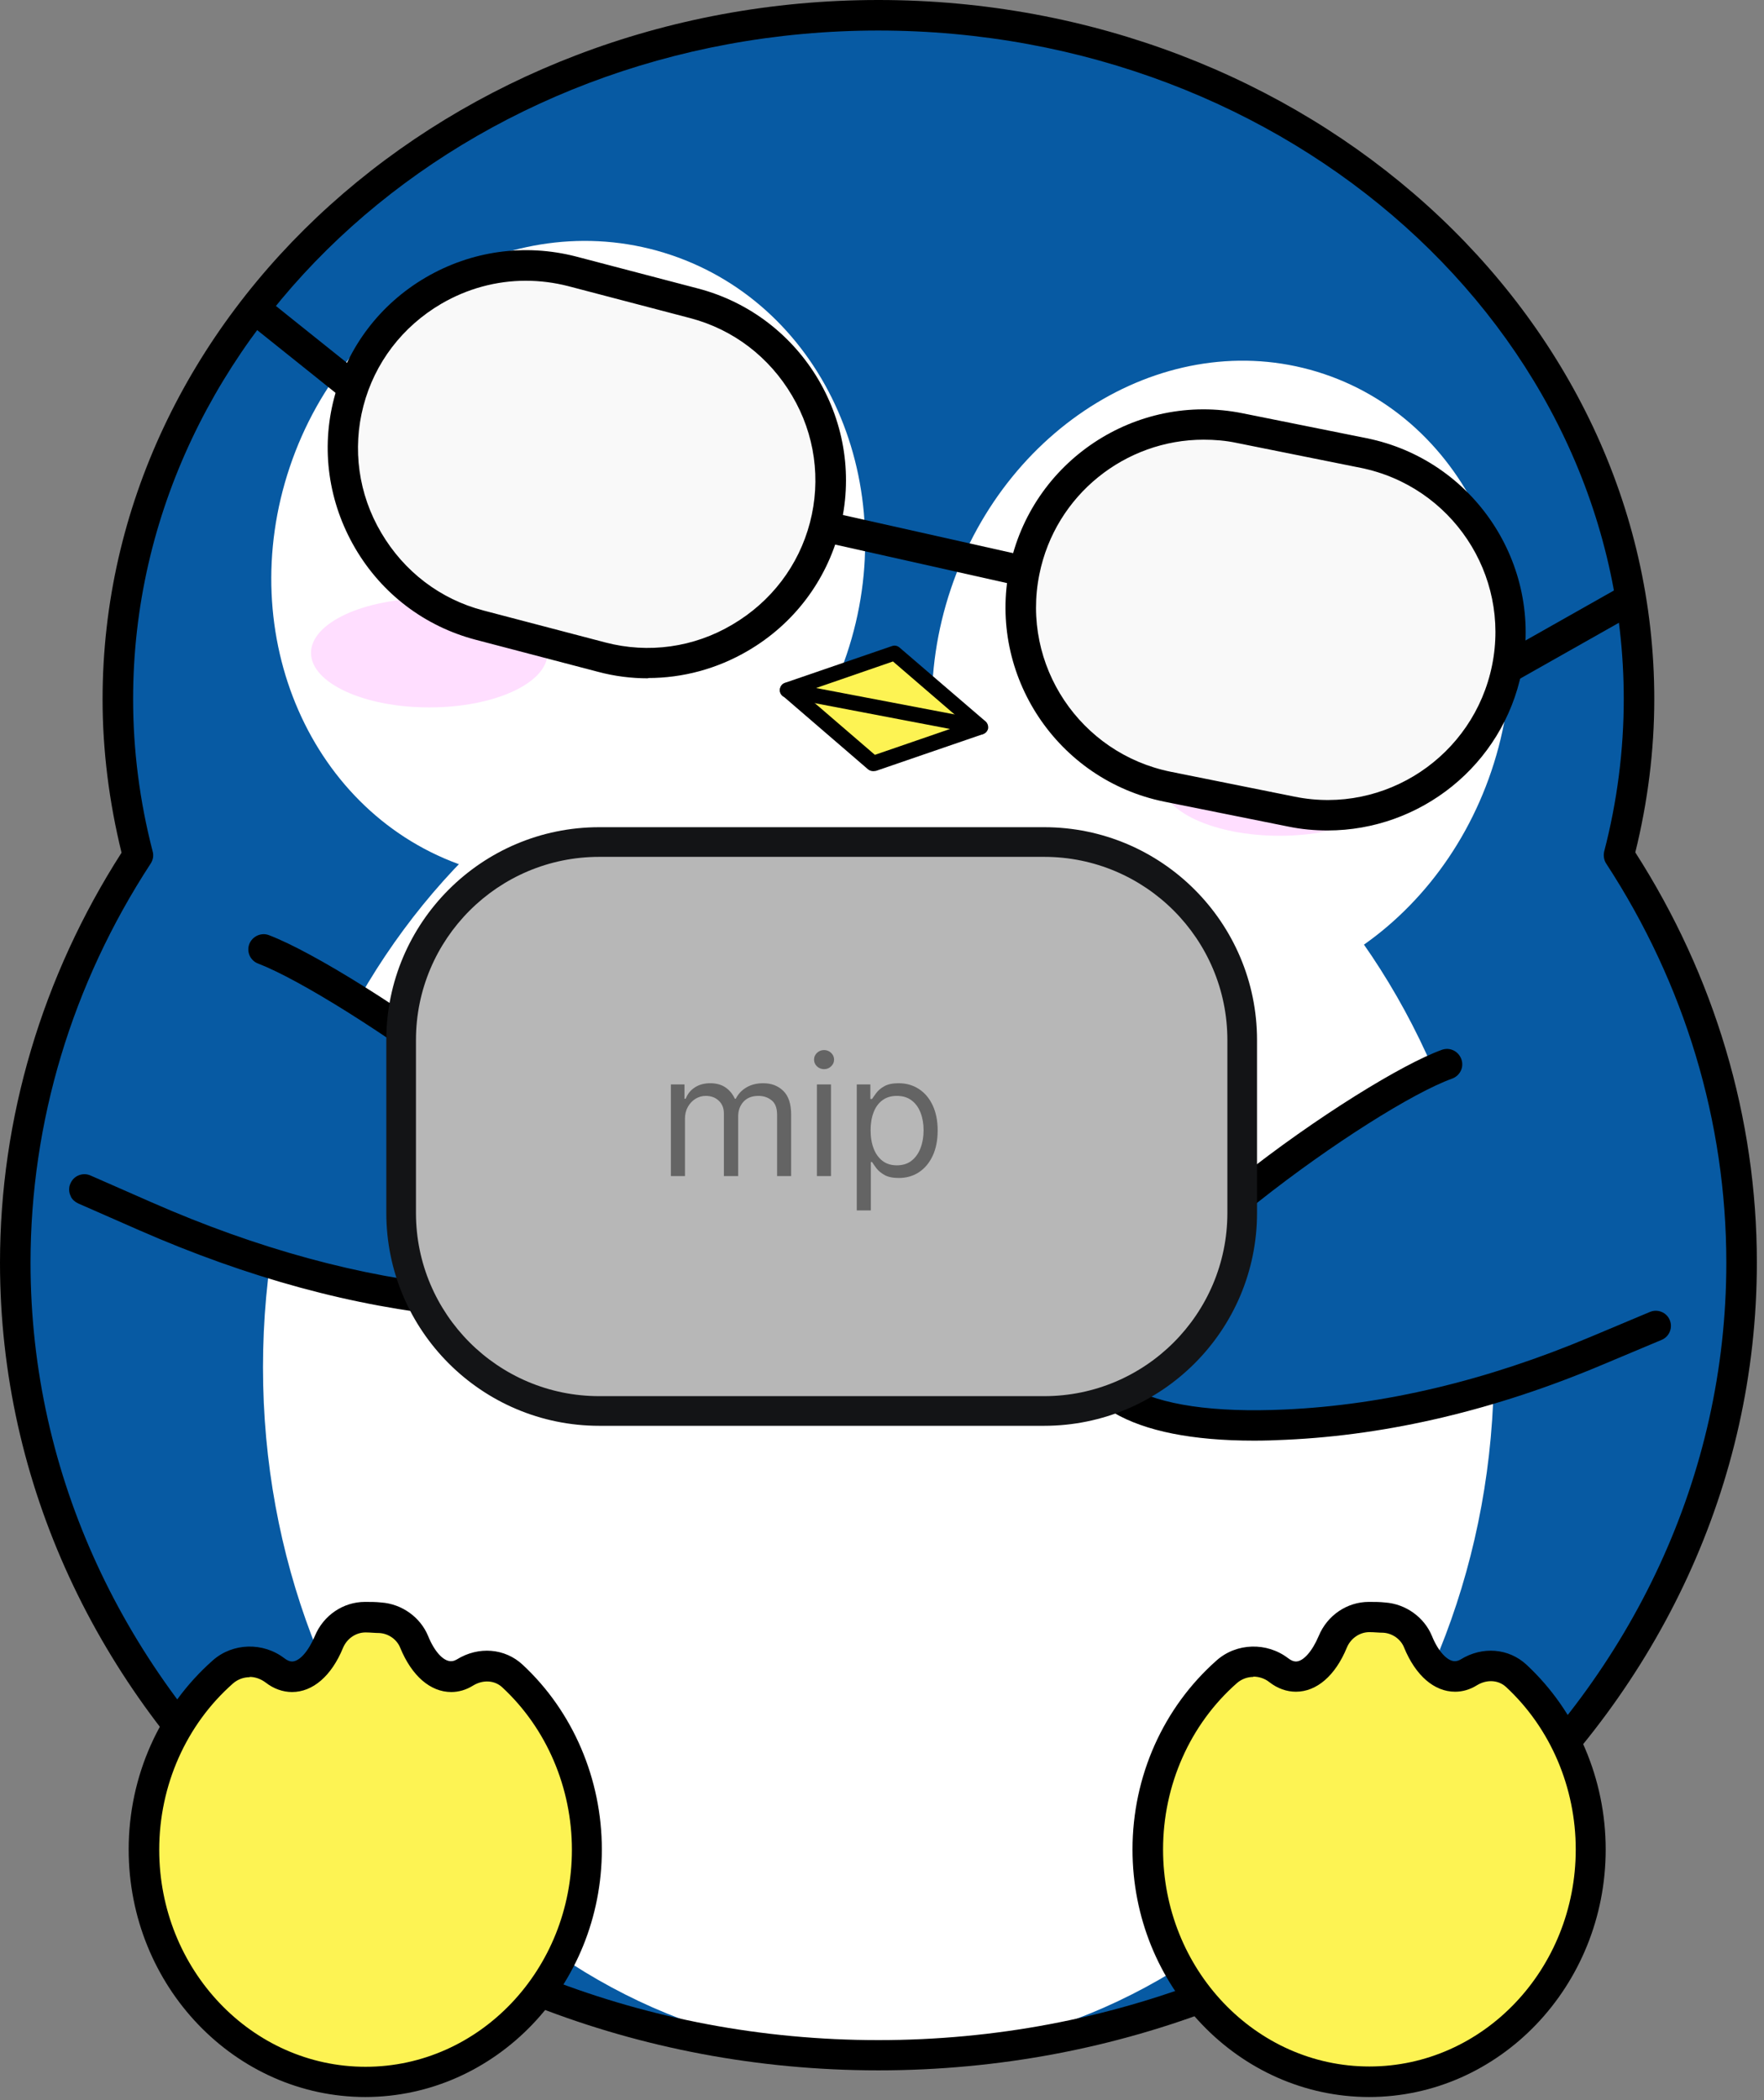 <svg width="126" height="150" viewBox="0 0 126 150" fill="none" xmlns="http://www.w3.org/2000/svg">
<rect x="0" y="0" width="126" height="150" fill="#808080" stroke="none"/>
<g clip-path="url(#clip0_998_2087)">
<path d="M115.641 61.07C116.573 57.491 117.081 53.764 117.081 49.91C117.081 22.953 92.771 1.078 62.743 1.078C32.715 1.078 8.405 22.953 8.405 49.931C8.405 53.764 8.913 57.491 9.845 61.091C4.297 69.604 1.078 79.536 1.078 90.187C1.078 121.443 28.692 146.791 62.743 146.791C96.794 146.791 124.408 121.443 124.408 90.187C124.408 79.557 121.21 69.583 115.641 61.091V61.07Z" fill="#075AA3"/>
<path d="M62.747 146.792C87.026 146.792 106.708 124.797 106.708 97.664C106.708 70.531 87.026 48.535 62.747 48.535C38.467 48.535 18.785 70.531 18.785 97.664C18.785 124.797 38.467 146.792 62.747 146.792Z" fill="white"/>
<path d="M62.745 147.873C28.143 147.873 0 121.996 0 90.189C0 79.876 3.007 69.754 8.682 60.903C7.793 57.281 7.327 53.597 7.327 49.955C7.327 22.404 32.188 0 62.745 0C93.302 0 118.163 22.404 118.163 49.933C118.163 53.597 117.697 57.281 116.807 60.881C122.483 69.733 125.49 79.855 125.49 90.168C125.49 121.974 97.347 147.873 62.745 147.873ZM62.745 2.181C33.395 2.181 9.508 23.59 9.508 49.933C9.508 53.576 9.974 57.218 10.906 60.818C10.99 61.114 10.927 61.432 10.758 61.686C5.146 70.284 2.181 80.13 2.181 90.189C2.181 120.81 29.35 145.713 62.745 145.713C96.14 145.713 123.309 120.81 123.309 90.189C123.309 80.13 120.344 70.284 114.732 61.686C114.563 61.432 114.52 61.114 114.584 60.818C115.516 57.239 115.982 53.576 115.982 49.933C115.982 23.59 92.095 2.181 62.724 2.181H62.745Z" fill="black"/>
<path d="M60.474 46.751C64.537 34.693 58.927 21.917 47.944 18.217C36.96 14.516 24.763 21.291 20.7 33.35C16.637 45.408 22.247 58.184 33.231 61.884C44.214 65.585 56.411 58.809 60.474 46.751Z" fill="white"/>
<path d="M106.533 55.054C110.596 42.996 105.246 30.308 94.584 26.716C83.922 23.124 71.986 29.987 67.923 42.045C63.86 54.104 69.21 66.791 79.871 70.383C90.534 73.976 102.47 67.112 106.533 55.054Z" fill="white"/>
<path d="M36.615 119.706C35.683 118.838 34.307 118.774 33.227 119.452C32.909 119.643 32.57 119.749 32.231 119.749C31.173 119.749 30.22 118.774 29.606 117.271C29.203 116.276 28.25 115.619 27.192 115.535C26.831 115.513 26.471 115.492 26.133 115.492H26.111C24.989 115.492 23.973 116.212 23.528 117.25C22.893 118.774 21.961 119.727 20.902 119.727C20.479 119.727 20.055 119.558 19.674 119.283C18.552 118.436 17.006 118.457 15.947 119.367C12.495 122.417 10.293 126.97 10.293 132.073C10.293 141.242 17.387 148.654 26.111 148.654C34.836 148.654 41.93 141.221 41.93 132.073C41.93 127.139 39.876 122.713 36.615 119.685V119.706Z" fill="#FDF353"/>
<path d="M26.111 149.778C16.794 149.778 9.191 141.858 9.191 132.096C9.191 126.866 11.394 121.953 15.205 118.586C16.624 117.336 18.784 117.273 20.309 118.438C20.5 118.586 20.69 118.67 20.859 118.67C21.389 118.67 22.024 117.95 22.49 116.849C23.104 115.367 24.523 114.414 26.069 114.414C26.471 114.414 26.852 114.414 27.233 114.456C28.716 114.562 30.029 115.515 30.579 116.849C31.024 117.95 31.659 118.649 32.21 118.649C32.358 118.649 32.485 118.607 32.633 118.522C34.179 117.569 36.064 117.718 37.334 118.903C40.934 122.249 42.989 127.077 42.989 132.096C42.989 141.837 35.407 149.778 26.069 149.778H26.111ZM17.831 119.793C17.408 119.793 16.984 119.941 16.645 120.237C13.3 123.181 11.373 127.522 11.373 132.117C11.373 140.672 17.98 147.618 26.111 147.618C34.243 147.618 40.85 140.672 40.85 132.117C40.85 127.691 39.05 123.456 35.873 120.513C35.323 120.005 34.497 119.962 33.798 120.386C33.29 120.703 32.76 120.852 32.231 120.852C30.749 120.852 29.415 119.708 28.589 117.696C28.356 117.103 27.763 116.68 27.106 116.638C26.789 116.638 26.45 116.595 26.111 116.595C25.412 116.595 24.777 117.04 24.502 117.696C23.676 119.708 22.342 120.852 20.859 120.852C20.203 120.852 19.547 120.619 18.975 120.174C18.636 119.92 18.234 119.772 17.831 119.772V119.793Z" fill="black"/>
<path d="M108.338 119.706C107.406 118.838 106.029 118.774 104.949 119.452C104.632 119.643 104.293 119.749 103.954 119.749C102.895 119.749 101.942 118.774 101.328 117.271C100.926 116.276 99.973 115.619 98.914 115.535C98.554 115.513 98.194 115.492 97.855 115.492H97.834C96.712 115.492 95.695 116.212 95.251 117.25C94.615 118.774 93.684 119.727 92.625 119.727C92.201 119.727 91.778 119.558 91.397 119.283C90.274 118.436 88.728 118.457 87.67 119.367C84.218 122.417 82.016 126.97 82.016 132.073C82.016 141.242 89.11 148.654 97.834 148.654C106.559 148.654 113.653 141.221 113.653 132.073C113.653 127.139 111.599 122.713 108.338 119.685V119.706Z" fill="#FDF353"/>
<path d="M97.814 149.778C88.497 149.778 80.894 141.858 80.894 132.096C80.894 126.866 83.097 121.953 86.909 118.586C88.327 117.336 90.487 117.273 92.012 118.438C92.203 118.586 92.393 118.67 92.563 118.67C93.092 118.67 93.727 117.95 94.193 116.849C94.807 115.367 96.226 114.414 97.772 114.414C98.174 114.414 98.555 114.414 98.937 114.456C100.419 114.562 101.732 115.515 102.282 116.849C102.727 117.95 103.384 118.649 103.913 118.649C104.061 118.649 104.188 118.607 104.336 118.522C105.882 117.569 107.767 117.718 109.038 118.903C112.638 122.249 114.692 127.077 114.692 132.096C114.692 141.837 107.111 149.778 97.772 149.778H97.814ZM89.534 119.772C89.111 119.772 88.687 119.92 88.349 120.216C85.003 123.16 83.076 127.501 83.076 132.096C83.076 140.651 89.683 147.597 97.814 147.597C105.946 147.597 112.553 140.651 112.553 132.096C112.553 127.67 110.753 123.435 107.576 120.492C107.026 119.983 106.2 119.941 105.501 120.365C104.993 120.682 104.464 120.83 103.934 120.83C102.452 120.83 101.118 119.687 100.292 117.675C100.059 117.082 99.466 116.659 98.809 116.616C98.492 116.616 98.153 116.574 97.814 116.574C97.115 116.574 96.48 117.019 96.205 117.675C95.379 119.687 94.045 120.83 92.563 120.83C91.906 120.83 91.25 120.597 90.678 120.153C90.339 119.878 89.916 119.75 89.513 119.75L89.534 119.772Z" fill="black"/>
<path d="M103.362 76.004C96.797 78.355 72.677 95.592 80.11 99.975C82.906 101.627 87.352 101.966 91.821 101.754C99.211 101.415 106.729 99.552 114.013 96.481L118.248 94.702" fill="#075AA3"/>
<path d="M89.577 102.897C85.172 102.897 81.805 102.219 79.56 100.906C78.163 100.08 77.485 98.81 77.633 97.221C78.311 90.064 97.433 76.977 102.981 74.986C103.553 74.775 104.167 75.071 104.379 75.643C104.591 76.215 104.294 76.829 103.722 77.04C98.174 79.031 80.344 91.716 79.793 97.433C79.73 98.153 79.984 98.64 80.662 99.043C82.885 100.355 86.718 100.906 91.779 100.673C98.873 100.355 106.221 98.598 113.612 95.485L117.847 93.706C118.397 93.473 119.033 93.727 119.266 94.278C119.498 94.828 119.244 95.464 118.694 95.697L114.459 97.475C106.835 100.694 99.233 102.494 91.885 102.833C91.08 102.875 90.318 102.897 89.577 102.897Z" fill="black"/>
<path d="M30.664 50.527C35.331 50.527 39.113 48.783 39.113 46.631C39.113 44.479 35.331 42.734 30.664 42.734C25.998 42.734 22.215 44.479 22.215 46.631C22.215 48.783 25.998 50.527 30.664 50.527Z" fill="#FFDEFF"/>
<path d="M91.395 59.695C96.061 59.695 99.844 57.951 99.844 55.799C99.844 53.647 96.061 51.902 91.395 51.902C86.728 51.902 82.945 53.647 82.945 55.799C82.945 57.951 86.728 59.695 91.395 59.695Z" fill="#FFDEFF"/>
<path d="M82.946 48.513C85.285 48.513 87.181 46.617 87.181 44.278C87.181 41.939 85.285 40.043 82.946 40.043C80.607 40.043 78.711 41.939 78.711 44.278C78.711 46.617 80.607 48.513 82.946 48.513Z" fill="black"/>
<path d="M44.786 41.654C47.125 41.654 49.021 39.758 49.021 37.419C49.021 35.08 47.125 33.184 44.786 33.184C42.447 33.184 40.551 35.08 40.551 37.419C40.551 39.758 42.447 41.654 44.786 41.654Z" fill="black"/>
<path d="M63.891 46.629L56.246 49.255L62.366 54.528L70.011 51.902L63.891 46.629Z" fill="#FDF353"/>
<path d="M62.365 55.079C62.238 55.079 62.111 55.036 62.005 54.952L55.885 49.679C55.737 49.552 55.674 49.361 55.716 49.171C55.758 48.98 55.885 48.832 56.076 48.768L63.721 46.142C63.911 46.079 64.102 46.121 64.25 46.248L70.391 51.521C70.539 51.648 70.603 51.839 70.582 52.029C70.539 52.22 70.412 52.368 70.222 52.432L62.577 55.058C62.577 55.058 62.45 55.079 62.408 55.079H62.365ZM57.325 49.467L62.492 53.914L68.951 51.691L63.784 47.244L57.347 49.467H57.325Z" fill="black"/>
<path d="M70.009 52.455C70.009 52.455 69.946 52.455 69.903 52.455L56.139 49.829C55.842 49.765 55.652 49.49 55.715 49.194C55.779 48.897 56.054 48.706 56.351 48.77L70.115 51.396C70.412 51.459 70.602 51.735 70.539 52.031C70.496 52.285 70.263 52.476 70.009 52.476V52.455Z" fill="black"/>
<path d="M49.568 21.667L40.86 19.392C33.879 17.568 26.741 21.745 24.919 28.721C23.097 35.697 27.279 42.831 34.261 44.655L42.969 46.929C49.95 48.753 57.087 44.576 58.91 37.6C60.732 30.624 56.55 23.491 49.568 21.667Z" fill="#F9F9F9"/>
<path d="M46.29 48.449C45.104 48.449 43.897 48.301 42.711 47.983L33.986 45.696C30.344 44.743 27.273 42.414 25.368 39.153C23.462 35.892 22.911 32.08 23.864 28.438C24.817 24.796 27.146 21.725 30.407 19.819C33.669 17.913 37.48 17.384 41.123 18.316L49.847 20.603C57.386 22.572 61.939 30.323 59.969 37.861C59.016 41.503 56.687 44.574 53.426 46.48C51.224 47.772 48.767 48.428 46.29 48.428V48.449ZM37.565 20.052C35.469 20.052 33.393 20.603 31.509 21.704C28.735 23.334 26.765 25.918 25.96 28.988C25.156 32.059 25.601 35.299 27.231 38.052C28.862 40.826 31.445 42.795 34.516 43.6L43.24 45.887C46.311 46.692 49.551 46.247 52.304 44.616C55.078 42.986 57.047 40.402 57.852 37.332C58.656 34.261 58.212 31.021 56.581 28.268C54.951 25.494 52.367 23.525 49.297 22.72L40.572 20.433C39.577 20.179 38.56 20.052 37.544 20.052H37.565Z" fill="black"/>
<path d="M97.409 32.346L88.586 30.57C81.512 29.146 74.624 33.722 73.201 40.791C71.779 47.859 76.36 54.743 83.434 56.167L92.257 57.943C99.331 59.367 106.219 54.791 107.642 47.722C109.065 40.654 104.483 33.77 97.409 32.346Z" fill="#F9F9F9"/>
<path d="M94.824 59.315C93.892 59.315 92.96 59.23 92.029 59.039L83.177 57.261C75.532 55.715 70.556 48.239 72.102 40.595C73.648 32.95 81.123 27.974 88.767 29.52L97.619 31.299C105.264 32.844 110.24 40.32 108.694 47.964C107.339 54.677 101.431 59.315 94.824 59.315ZM85.972 31.404C80.382 31.404 75.384 35.343 74.241 41.019C72.928 47.498 77.142 53.809 83.622 55.122L92.473 56.901C98.932 58.214 105.264 53.999 106.577 47.52C107.89 41.04 103.675 34.729 97.196 33.416L88.344 31.637C87.56 31.468 86.756 31.404 85.972 31.404Z" fill="black"/>
<path d="M18.758 21.094L17.395 22.797L24.966 28.858L26.329 27.155L18.758 21.094Z" fill="black"/>
<path d="M115.972 41.784L107.105 46.797L108.179 48.696L117.046 43.683L115.972 41.784Z" fill="black"/>
<path d="M59.184 36.555L58.707 38.684L72.965 41.879L73.442 39.75L59.184 36.555Z" fill="black"/>
<path d="M18.804 67.785C25.475 70.347 50.844 87.924 43.983 91.778C41.42 93.218 37.079 93.345 32.654 92.942C25.369 92.265 17.809 90.147 10.355 86.865L6.035 84.959" fill="#075AA3"/>
<path d="M5.06 85.448C4.912 85.172 4.89 84.812 5.039 84.516C5.272 83.965 5.928 83.711 6.479 83.965L10.82 85.871C18.38 89.196 25.77 91.207 32.779 91.864C37.756 92.33 41.462 91.97 43.473 90.847C44.024 90.551 44.109 90.212 44.087 89.81C43.706 84.579 24.33 71.09 18.443 68.824C17.871 68.612 17.596 67.977 17.808 67.427C18.02 66.876 18.655 66.58 19.206 66.791C22.424 68.019 29.073 72.191 34.664 76.49C39.789 80.429 45.951 85.892 46.226 89.64C46.311 90.975 45.718 92.054 44.511 92.732C42.076 94.087 38.073 94.532 32.568 94.024C25.325 93.346 17.702 91.271 9.93 87.862L5.589 85.956C5.356 85.85 5.166 85.68 5.06 85.469V85.448Z" fill="black"/>
<path d="M74.562 60.141H42.798C34.986 60.141 28.652 66.474 28.652 74.286V86.632C28.652 94.444 34.986 100.778 42.798 100.778H74.562C82.375 100.778 88.708 94.444 88.708 86.632V74.286C88.708 66.474 82.375 60.141 74.562 60.141Z" fill="#B7B7B7"/>
<path d="M74.584 101.837H42.798C34.413 101.837 27.594 95.018 27.594 86.632V74.287C27.594 65.901 34.413 59.082 42.798 59.082H74.584C82.969 59.082 89.788 65.901 89.788 74.287V86.632C89.788 95.018 82.969 101.837 74.584 101.837ZM42.798 61.2C35.577 61.2 29.711 67.065 29.711 74.287V86.632C29.711 93.853 35.577 99.719 42.798 99.719H74.584C81.805 99.719 87.67 93.853 87.67 86.632V74.287C87.67 67.065 81.805 61.2 74.584 61.2H42.798Z" fill="#131416"/>
<path d="M47.92 84V77.454H48.892V78.477H48.977C49.114 78.128 49.334 77.856 49.638 77.663C49.942 77.467 50.307 77.369 50.733 77.369C51.165 77.369 51.524 77.467 51.811 77.663C52.101 77.856 52.327 78.128 52.489 78.477H52.557C52.724 78.139 52.976 77.871 53.311 77.672C53.646 77.47 54.048 77.369 54.517 77.369C55.102 77.369 55.581 77.553 55.953 77.919C56.325 78.283 56.511 78.849 56.511 79.619V84H55.506V79.619C55.506 79.136 55.374 78.791 55.109 78.584C54.845 78.376 54.534 78.273 54.176 78.273C53.716 78.273 53.359 78.412 53.106 78.69C52.854 78.966 52.727 79.315 52.727 79.739V84H51.705V79.517C51.705 79.145 51.584 78.845 51.342 78.618C51.101 78.388 50.79 78.273 50.409 78.273C50.148 78.273 49.903 78.342 49.676 78.481C49.452 78.621 49.27 78.814 49.131 79.061C48.994 79.305 48.926 79.588 48.926 79.909V84H47.92ZM58.35 84V77.454H59.356V84H58.35ZM58.861 76.364C58.666 76.364 58.496 76.297 58.354 76.163C58.215 76.03 58.146 75.869 58.146 75.682C58.146 75.494 58.215 75.334 58.354 75.2C58.496 75.067 58.666 75 58.861 75C59.057 75 59.225 75.067 59.364 75.2C59.506 75.334 59.577 75.494 59.577 75.682C59.577 75.869 59.506 76.03 59.364 76.163C59.225 76.297 59.057 76.364 58.861 76.364ZM61.198 86.454V77.454H62.169V78.494H62.289C62.363 78.381 62.465 78.236 62.596 78.06C62.729 77.881 62.919 77.722 63.166 77.582C63.416 77.44 63.755 77.369 64.181 77.369C64.732 77.369 65.218 77.507 65.638 77.783C66.059 78.058 66.387 78.449 66.623 78.954C66.858 79.46 66.976 80.057 66.976 80.744C66.976 81.438 66.858 82.038 66.623 82.547C66.387 83.053 66.06 83.445 65.642 83.723C65.225 83.999 64.743 84.136 64.198 84.136C63.777 84.136 63.441 84.067 63.188 83.928C62.935 83.785 62.74 83.625 62.604 83.446C62.468 83.264 62.363 83.114 62.289 82.994H62.203V86.454H61.198ZM62.186 80.727C62.186 81.222 62.259 81.658 62.404 82.035C62.549 82.41 62.76 82.704 63.039 82.918C63.317 83.128 63.658 83.233 64.061 83.233C64.482 83.233 64.833 83.122 65.114 82.901C65.398 82.676 65.611 82.375 65.753 81.997C65.898 81.617 65.971 81.193 65.971 80.727C65.971 80.267 65.9 79.852 65.757 79.483C65.618 79.111 65.407 78.817 65.123 78.601C64.841 78.382 64.488 78.273 64.061 78.273C63.652 78.273 63.309 78.376 63.03 78.584C62.752 78.788 62.541 79.075 62.4 79.445C62.258 79.811 62.186 80.239 62.186 80.727Z" fill="#646464"/>
</g>
<defs>
<clipPath id="clip0_998_2087">
<rect width="125.49" height="149.779" fill="white"/>
</clipPath>
</defs>
</svg>

